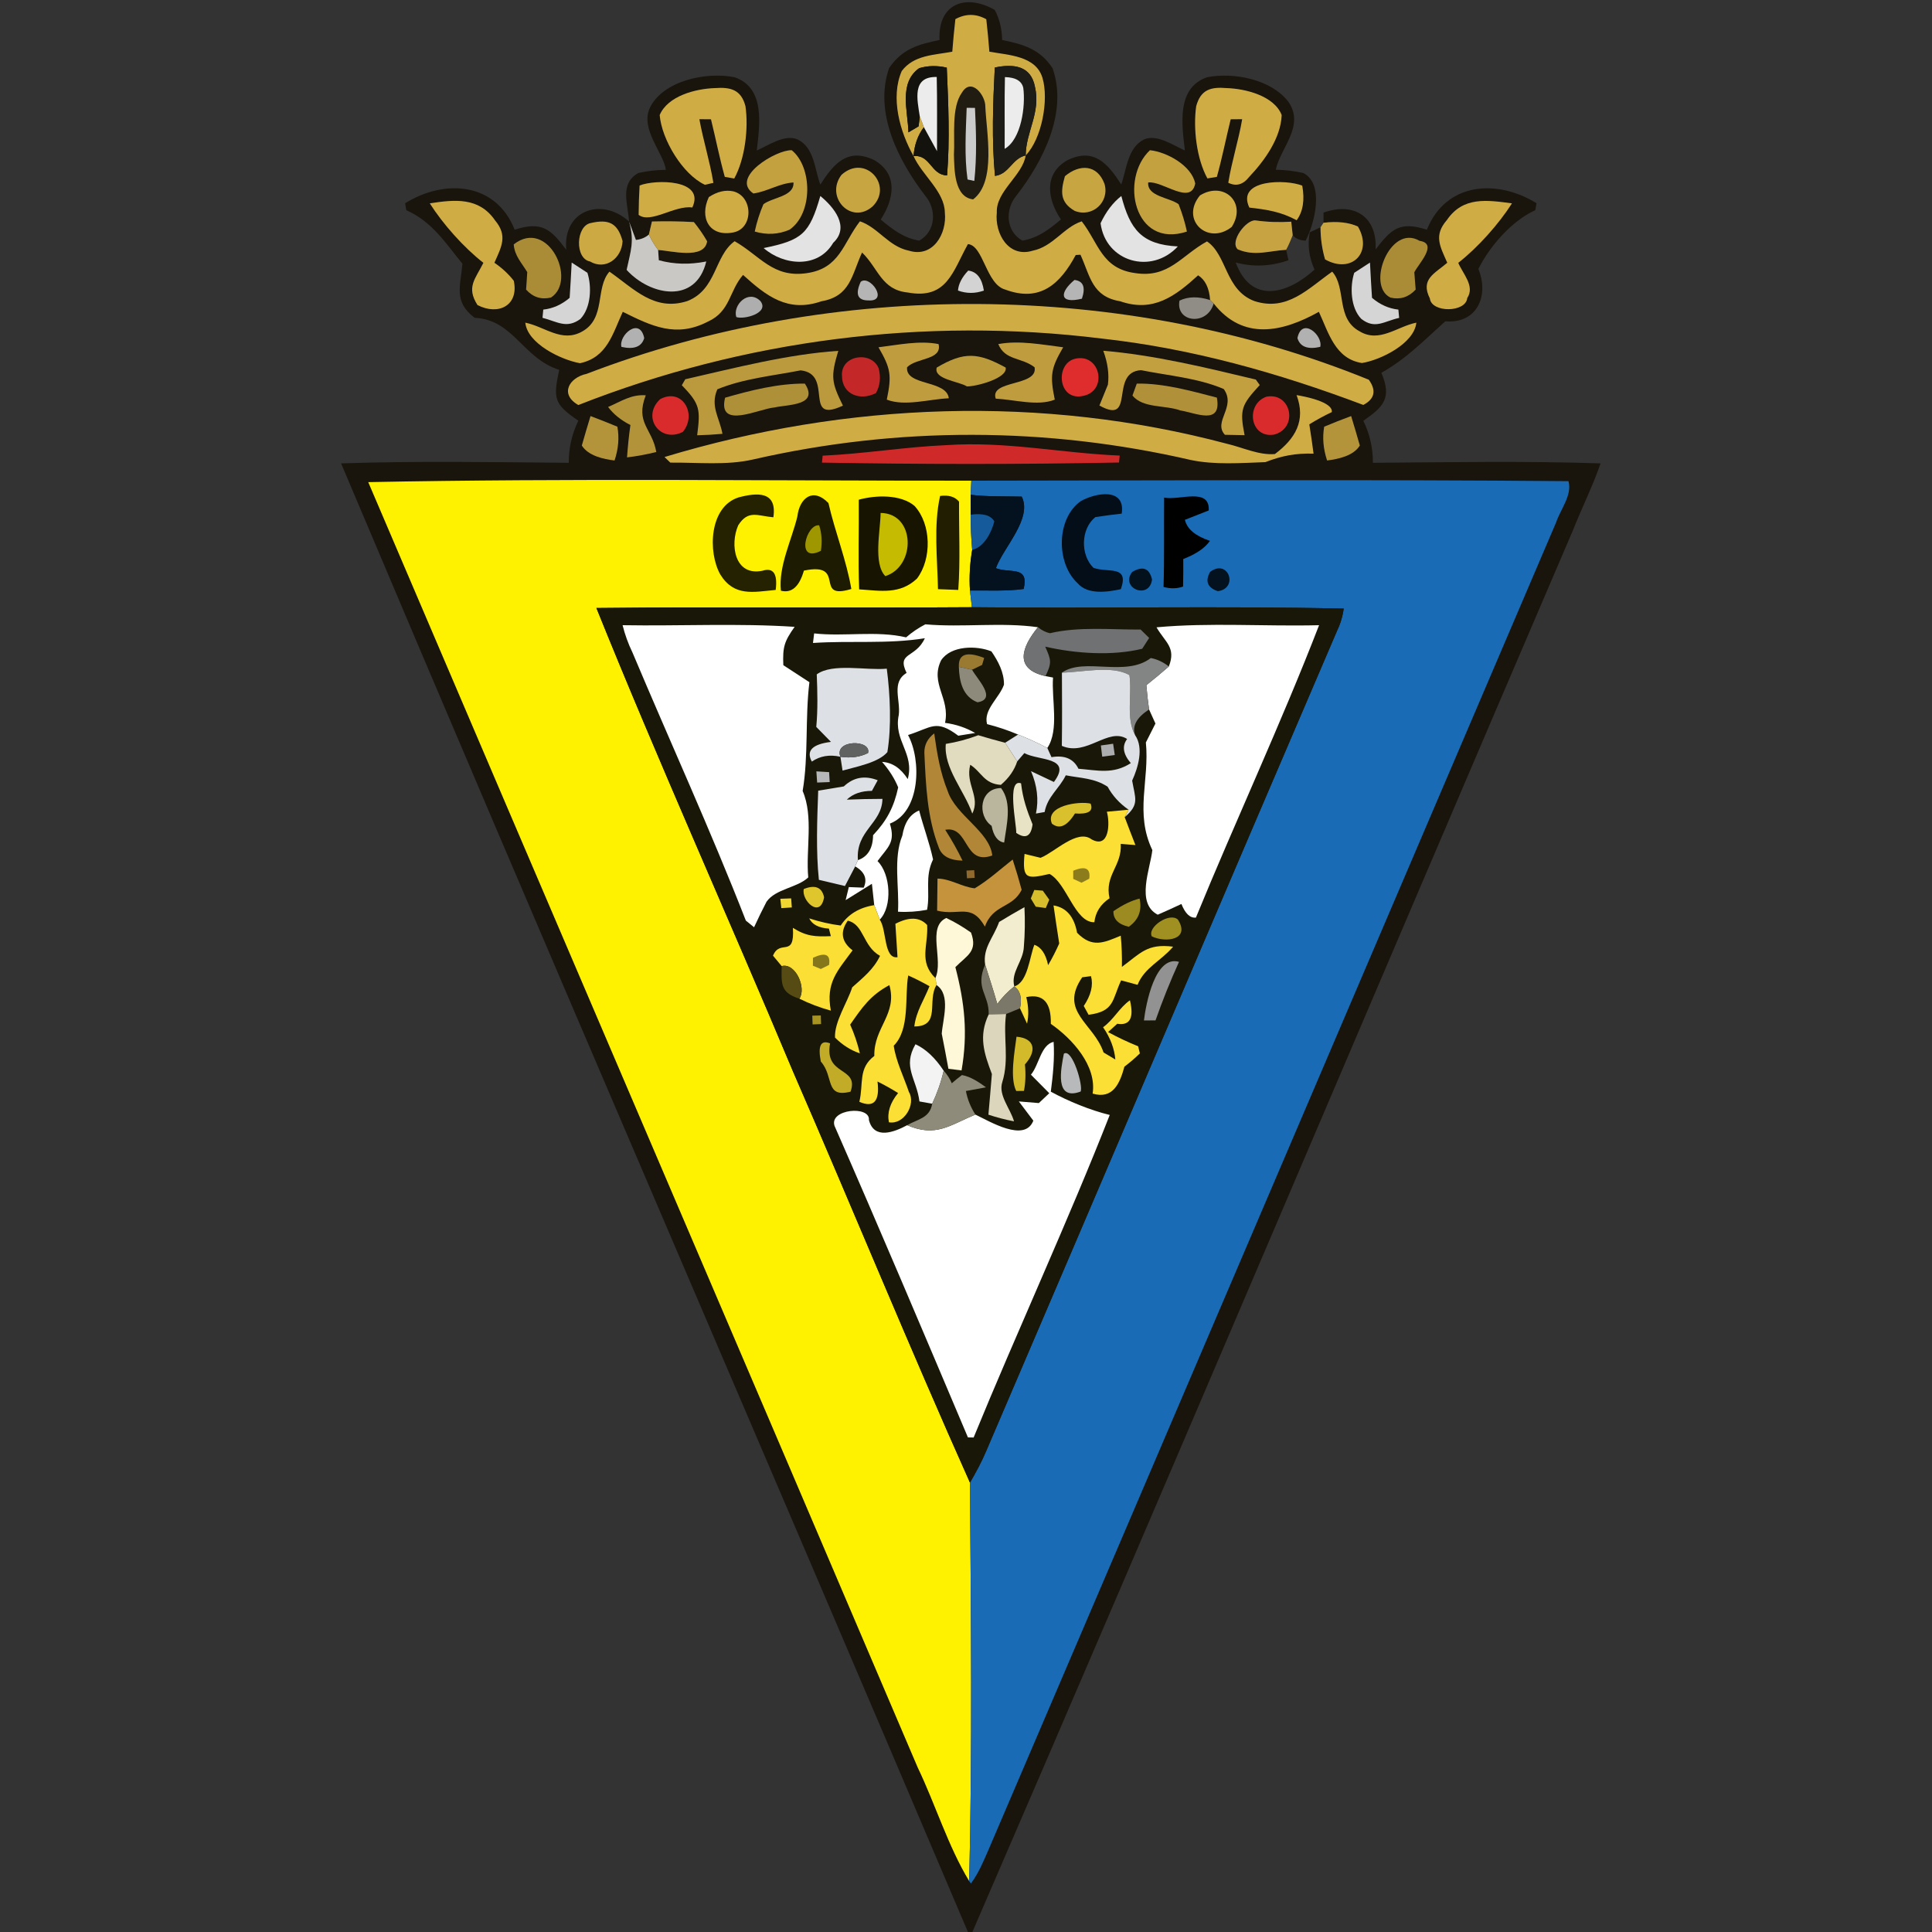 <?xml version="1.0" encoding="UTF-8" standalone="no"?>
<svg
   xmlns:dc="http://purl.org/dc/elements/1.1/"
   xmlns:cc="http://creativecommons.org/ns#"
   xmlns:rdf="http://www.w3.org/1999/02/22-rdf-syntax-ns#"
   xmlns:svg="http://www.w3.org/2000/svg"
   xmlns="http://www.w3.org/2000/svg"
   xmlns:sodipodi="http://sodipodi.sourceforge.net/DTD/sodipodi-0.dtd"
   xmlns:inkscape="http://www.inkscape.org/namespaces/inkscape"
   inkscape:version="1.0 (4035a4f, 2020-05-01)"
   sodipodi:docname="264.svg"
   id="svg15337"
   height="200.0pt"
   width="200.0pt"
   viewBox="0 0 200 200"
   version="1.1">
  <rect x="0" y="0" width="200" height="200" fill="#333333" stroke="none"/>
  <defs
     id="defs15341" />
  <sodipodi:namedview
     inkscape:current-layer="svg15337"
     inkscape:cy="133.33333"
     inkscape:cx="133.33333"
     inkscape:zoom="1.75125"
     showgrid="false"
     id="namedview15339"
     inkscape:window-height="480"
     inkscape:window-width="640"
     inkscape:pageshadow="2"
     inkscape:pageopacity="0"
     guidetolerance="10"
     gridtolerance="10"
     objecttolerance="10"
     borderopacity="1"
     bordercolor="#666666"
     pagecolor="#ffffff" />
  <path
     style="fill:#ffffff;fill-opacity:0"
     id="path15107"
     fill="#ffffff"
     d="M 0.00 0.00 L 200.00 0.00 L 200.00 200.00 L 100.66 200.00 C 121.50 151.85 142.14 103.12 162.85 54.85 C 163.76 52.55 164.88 50.32 165.69 47.97 C 157.98 47.71 149.87 47.85 142.12 47.91 C 142.13 46.38 141.80 44.93 141.13 43.56 C 143.22 42.11 144.11 41.23 143.00 38.59 C 145.63 37.11 147.42 35.22 149.62 33.26 C 152.90 33.54 154.18 30.61 153.04 27.84 C 154.20 25.51 156.50 22.85 158.93 21.76 L 159.06 21.04 C 154.99 18.52 149.70 18.84 147.71 23.78 C 144.89 22.87 144.03 23.71 142.40 25.82 C 142.58 22.44 140.18 20.88 137.01 22.01 L 137.01 23.06 L 136.70 23.53 L 135.59 24.05 C 135.34 25.33 135.50 26.62 136.08 27.91 C 133.35 30.40 129.54 31.58 127.92 27.17 C 129.72 27.66 131.54 27.58 133.38 26.94 L 133.14 25.86 C 133.40 25.37 133.62 24.87 133.82 24.35 C 134.14 24.71 134.59 24.90 135.16 24.91 C 136.07 23.16 137.15 19.07 134.92 17.91 C 133.99 17.70 133.04 17.59 132.07 17.57 C 132.52 15.33 135.13 13.03 133.36 10.52 C 131.58 8.21 127.70 7.45 124.95 8.00 C 121.75 9.10 122.36 12.96 122.66 15.58 C 121.47 15.06 119.79 13.86 118.44 14.43 C 116.73 15.27 116.63 17.52 116.07 19.10 C 114.70 16.95 113.24 15.24 110.49 16.59 C 107.99 18.02 108.44 20.67 109.83 22.72 C 108.60 23.74 107.48 24.63 105.84 24.91 C 104.12 23.96 104.01 21.68 105.22 20.25 C 107.97 16.70 110.57 11.62 108.96 7.06 C 107.64 5.07 105.96 4.60 103.74 4.14 C 103.72 3.00 103.47 1.95 102.97 1.02 C 99.92 -0.70 97.08 0.41 97.26 4.14 C 95.03 4.60 93.38 5.07 92.04 7.05 C 90.44 11.66 93.01 16.65 95.78 20.26 C 96.99 21.68 96.88 23.96 95.16 24.91 C 93.53 24.64 92.41 23.75 91.17 22.73 C 92.54 20.63 93.02 18.04 90.51 16.58 C 87.74 15.24 86.30 16.96 84.92 19.11 C 84.31 17.50 84.32 15.30 82.56 14.43 C 81.21 13.86 79.52 15.07 78.34 15.58 C 78.64 12.95 79.25 9.10 76.05 8.00 C 73.19 7.41 68.67 8.31 67.28 11.15 C 66.24 13.39 68.71 15.85 68.93 17.58 C 67.96 17.59 67.01 17.70 66.08 17.91 C 64.11 19.01 65.01 21.12 65.12 22.93 C 62.26 20.35 58.24 21.78 58.62 25.86 C 57.01 23.72 56.11 22.87 53.28 23.78 C 51.31 18.83 46.00 18.52 41.94 21.04 L 42.06 21.76 C 44.73 22.94 46.09 25.12 47.87 27.30 C 47.68 29.61 46.92 31.24 49.14 32.90 C 53.15 33.08 54.10 37.08 57.89 38.29 C 57.25 41.27 57.34 41.82 59.87 43.55 C 59.20 44.93 58.87 46.38 58.88 47.91 C 51.12 47.84 43.03 47.71 35.31 47.97 C 56.67 98.53 78.72 149.43 100.20 200.00 L 0.00 200.00 L 0.00 0.00 Z" />
  <path
     id="path15109"
     fill="#19140c"
     d="M 102.97 1.02 C 103.47 1.95 103.72 3.00 103.74 4.14 C 105.96 4.60 107.64 5.07 108.96 7.06 C 110.57 11.62 107.97 16.70 105.22 20.25 C 104.01 21.68 104.12 23.96 105.84 24.91 C 107.48 24.63 108.60 23.74 109.83 22.72 C 108.44 20.67 107.99 18.02 110.49 16.59 C 113.24 15.24 114.70 16.95 116.07 19.10 C 116.63 17.52 116.73 15.27 118.44 14.43 C 119.79 13.86 121.47 15.06 122.66 15.58 C 122.36 12.96 121.75 9.10 124.95 8.00 C 127.70 7.45 131.58 8.21 133.36 10.52 C 135.13 13.03 132.52 15.33 132.07 17.57 C 133.04 17.59 133.99 17.70 134.92 17.91 C 137.15 19.07 136.07 23.16 135.16 24.91 C 134.59 24.90 134.14 24.71 133.82 24.35 L 133.67 22.95 C 132.44 23.03 131.21 22.99 129.98 22.82 C 129.03 22.69 127.26 25.00 128.13 25.81 C 129.89 26.56 131.36 25.96 133.14 25.86 L 133.38 26.94 C 131.54 27.58 129.72 27.66 127.92 27.17 C 129.54 31.58 133.35 30.40 136.08 27.91 C 135.50 26.62 135.34 25.33 135.59 24.05 L 136.70 23.53 C 136.70 24.67 136.86 25.78 137.17 26.85 C 139.89 28.39 142.15 26.17 140.57 23.45 C 139.63 23.02 138.44 22.89 137.01 23.06 L 137.01 22.01 C 140.18 20.88 142.58 22.44 142.40 25.82 C 144.03 23.71 144.89 22.87 147.71 23.78 C 149.70 18.84 154.99 18.52 159.06 21.04 L 158.93 21.76 C 156.50 22.85 154.20 25.51 153.04 27.84 C 154.18 30.61 152.90 33.54 149.62 33.26 C 147.42 35.22 145.63 37.11 143.00 38.59 C 144.11 41.23 143.22 42.11 141.13 43.56 C 141.80 44.93 142.13 46.38 142.12 47.91 C 149.87 47.85 157.98 47.71 165.69 47.97 C 164.88 50.32 163.76 52.55 162.85 54.85 C 142.14 103.12 121.50 151.85 100.66 200.00 L 100.20 200.00 C 78.72 149.43 56.67 98.53 35.31 47.97 C 43.03 47.71 51.12 47.84 58.88 47.91 C 58.87 46.38 59.20 44.93 59.87 43.55 C 57.34 41.82 57.25 41.27 57.89 38.29 C 54.10 37.08 53.15 33.08 49.14 32.90 C 46.92 31.24 47.68 29.61 47.87 27.30 C 46.09 25.12 44.73 22.94 42.06 21.76 L 41.94 21.04 C 46.00 18.52 51.31 18.83 53.28 23.78 C 56.11 22.87 57.01 23.72 58.62 25.86 C 58.24 21.78 62.26 20.35 65.12 22.93 C 65.70 24.97 65.29 25.97 64.87 27.94 C 67.30 30.61 72.03 31.53 73.11 27.07 C 71.40 27.41 69.76 27.37 68.20 26.94 L 68.13 25.88 C 69.47 25.95 72.92 26.91 73.20 24.98 C 72.80 24.28 72.34 23.62 71.83 22.99 C 70.42 22.91 68.97 22.89 67.49 22.93 L 67.17 24.28 C 66.82 24.59 66.37 24.78 65.83 24.84 L 65.12 22.93 C 65.01 21.12 64.11 19.01 66.08 17.91 C 67.01 17.70 67.96 17.59 68.93 17.58 C 68.71 15.85 66.24 13.39 67.28 11.15 C 68.67 8.31 73.19 7.41 76.05 8.00 C 79.25 9.10 78.64 12.95 78.34 15.58 C 79.52 15.07 81.21 13.86 82.56 14.43 C 84.32 15.30 84.31 17.50 84.92 19.11 C 86.30 16.96 87.74 15.24 90.51 16.58 C 93.02 18.04 92.54 20.63 91.17 22.73 C 92.41 23.75 93.53 24.64 95.16 24.91 C 96.88 23.96 96.99 21.68 95.78 20.26 C 93.01 16.65 90.44 11.66 92.04 7.05 C 93.38 5.07 95.03 4.60 97.26 4.14 C 97.08 0.41 99.92 -0.70 102.97 1.02 Z" />
  <path
     id="path15111"
     fill="#d0ac44"
     d="M 98.90 1.98 C 99.97 1.40 101.03 1.40 102.10 1.99 C 102.23 3.10 102.33 4.22 102.42 5.35 C 104.38 5.71 107.23 5.76 107.92 8.07 C 108.59 10.34 107.85 14.36 106.18 16.09 C 106.19 13.67 107.76 11.65 107.14 9.00 C 106.73 6.78 104.90 6.59 102.98 6.99 C 102.79 10.70 102.65 14.51 103.00 18.21 C 104.48 18.02 104.77 16.39 106.18 16.09 C 105.87 18.16 103.09 19.79 103.19 22.00 C 102.96 24.18 104.40 26.72 106.91 25.95 C 109.02 25.52 110.10 23.53 111.98 22.91 C 113.74 25.18 114.04 27.80 117.51 28.27 C 121.01 28.81 122.29 26.44 124.95 24.99 C 127.05 26.42 126.81 30.02 129.86 31.17 C 133.26 32.26 135.39 29.89 137.91 28.12 C 139.41 29.82 138.26 32.97 140.75 34.30 C 142.79 35.53 144.62 33.80 146.62 33.40 C 146.41 35.55 142.94 37.27 140.99 37.58 C 138.22 37.15 137.54 34.46 136.53 32.28 C 132.75 34.39 128.69 35.29 125.64 31.42 L 125.27 31.06 C 125.18 29.82 124.77 28.97 124.03 28.50 C 121.65 30.67 119.38 32.37 115.97 31.19 C 113.05 30.70 112.88 28.65 111.85 26.37 L 111.36 26.40 C 109.75 29.40 107.67 31.32 104.07 29.98 C 102.07 29.44 101.81 25.40 100.20 25.27 C 98.63 28.08 98.04 31.03 93.97 30.28 C 91.24 30.01 90.93 27.77 89.24 26.14 C 88.16 28.48 88.05 30.67 85.03 31.19 C 81.56 32.39 79.34 30.65 76.92 28.46 C 75.47 30.13 75.62 32.23 73.29 33.29 C 69.99 35.00 67.46 33.76 64.47 32.28 C 63.42 34.55 62.86 37.00 60.04 37.60 C 58.08 37.25 54.59 35.57 54.38 33.40 C 56.43 33.82 58.15 35.50 60.26 34.32 C 62.75 32.94 61.59 29.82 63.09 28.12 C 65.63 29.89 67.72 32.26 71.14 31.17 C 74.21 29.98 73.93 26.49 76.05 24.97 C 78.69 26.48 80.01 28.78 83.49 28.28 C 86.95 27.80 87.26 25.18 89.02 22.91 C 90.90 23.54 91.98 25.52 94.09 25.95 C 96.59 26.72 98.04 24.18 97.81 22.01 C 97.79 19.83 95.44 18.12 94.57 16.16 C 96.33 15.98 96.35 18.11 98.04 18.16 C 98.34 14.48 98.17 10.70 98.01 7.00 C 96.99 6.77 96.04 6.79 95.15 7.06 C 93.00 8.58 93.99 11.52 94.04 13.70 L 95.09 13.08 L 95.22 12.07 C 95.37 12.44 95.51 12.80 95.64 13.17 C 95.02 13.98 94.66 14.98 94.57 16.16 C 93.16 13.66 92.15 10.10 93.35 7.35 C 94.61 5.68 96.69 5.71 98.58 5.35 C 98.67 4.22 98.77 3.10 98.90 1.98 Z" />
  <path
     id="path15113"
     fill="#14120d"
     d="M 95.15 7.06 C 96.04 6.79 96.99 6.77 98.01 7.00 C 98.17 10.70 98.34 14.48 98.04 18.16 C 96.35 18.11 96.33 15.98 94.57 16.16 C 94.66 14.98 95.02 13.98 95.64 13.17 L 97.00 15.65 C 96.99 13.10 97.03 10.53 96.97 7.97 C 94.37 7.90 94.95 10.32 95.22 12.07 L 95.09 13.08 L 94.04 13.70 C 93.99 11.52 93.00 8.58 95.15 7.06 Z" />
  <path
     id="path15115"
     fill="#1d1c17"
     d="M 102.98 6.99 C 104.90 6.59 106.73 6.78 107.14 9.00 C 107.76 11.65 106.19 13.67 106.18 16.09 C 104.77 16.39 104.48 18.02 103.00 18.21 C 102.65 14.51 102.79 10.70 102.98 6.99 Z" />
  <path
     id="path15117"
     fill="#ececec"
     d="M 96.97 7.97 C 97.03 10.53 96.99 13.10 97.00 15.65 L 95.64 13.17 C 95.51 12.80 95.37 12.44 95.22 12.07 C 94.95 10.32 94.37 7.90 96.97 7.97 Z" />
  <path
     id="path15119"
     fill="#ececec"
     d="M 104.03 7.98 C 105.14 8.01 105.77 8.38 105.93 9.10 C 106.18 10.97 105.73 14.42 104.00 15.41 C 104.02 12.93 103.97 10.46 104.03 7.98 Z" />
  <path
     id="path15121"
     fill="#d0ac44"
     d="M 74.00 9.12 C 75.62 9.00 76.72 9.27 77.17 10.99 C 77.50 13.27 77.13 16.44 76.01 18.48 L 75.03 18.31 C 74.48 16.34 74.09 14.34 73.60 12.35 L 72.40 12.34 C 72.80 14.56 73.49 16.71 73.85 18.93 L 72.97 19.13 C 70.66 18.05 68.50 14.45 68.29 11.91 C 69.13 9.92 72.03 9.18 74.00 9.12 Z" />
  <path
     id="path15123"
     fill="#201c12"
     d="M 102.00 11.01 C 102.11 13.70 103.16 18.79 100.74 20.64 C 98.75 20.41 98.80 17.49 98.75 16.01 C 98.87 14.10 98.45 11.14 99.59 9.57 C 100.56 7.98 102.01 9.87 102.00 11.01 Z" />
  <path
     id="path15125"
     fill="#d0ac44"
     d="M 127.00 9.12 C 128.93 9.18 131.91 9.92 132.68 11.91 C 132.59 14.30 130.91 16.63 129.31 18.32 C 128.68 19.12 127.97 19.32 127.15 18.92 C 127.51 16.70 128.21 14.55 128.59 12.34 L 127.40 12.35 C 126.91 14.34 126.52 16.34 125.97 18.31 L 124.99 18.47 C 123.87 16.44 123.50 13.27 123.83 10.99 C 124.30 9.26 125.35 8.98 127.00 9.12 Z" />
  <path
     id="path15127"
     fill="#cbcbcb"
     d="M 100.07 11.16 L 100.93 11.17 C 101.05 13.67 101.13 16.24 100.86 18.73 L 100.16 18.58 C 99.82 16.17 99.98 13.60 100.07 11.16 Z" />
  <path
     id="path15129"
     fill="#c3a13f"
     d="M 81.96 15.55 C 84.11 17.29 84.17 22.10 81.73 23.78 C 80.59 24.27 79.39 24.34 78.13 23.97 C 78.34 22.99 78.64 22.04 79.03 21.14 C 79.98 20.42 82.23 20.34 82.14 18.89 C 80.66 18.98 79.44 19.83 77.99 20.03 C 75.55 18.37 80.37 15.48 81.96 15.55 Z" />
  <path
     id="path15131"
     fill="#c3a13f"
     d="M 119.04 15.55 C 120.80 15.73 123.37 17.15 123.73 19.00 C 123.28 21.31 120.34 18.69 118.86 18.89 C 118.74 20.35 121.05 20.43 122.01 21.14 C 122.37 22.05 122.66 22.99 122.87 23.97 C 117.38 25.79 115.89 18.51 119.04 15.55 Z" />
  <path
     id="path15133"
     fill="#c7a541"
     d="M 87.11 18.10 C 89.57 15.88 92.50 19.20 90.34 21.36 C 88.13 23.33 85.36 20.41 87.11 18.10 Z" />
  <path
     id="path15135"
     fill="#c7a541"
     d="M 110.24 18.24 C 111.76 16.96 113.59 17.01 114.34 19.04 C 114.88 20.91 113.09 22.56 111.25 21.83 C 109.70 20.93 109.79 19.81 110.24 18.24 Z" />
  <path
     id="path15137"
     fill="#d0ac44"
     d="M 66.21 19.20 C 67.86 18.55 73.04 18.54 71.67 21.48 C 69.85 21.22 67.33 23.20 66.11 22.24 C 66.12 21.23 66.15 20.22 66.21 19.20 Z" />
  <path
     id="path15139"
     fill="#d0ac44"
     d="M 134.81 19.22 C 135.08 20.72 134.88 21.92 134.23 22.80 C 132.61 21.92 131.12 21.69 129.33 21.49 C 127.94 18.53 133.18 18.54 134.81 19.22 Z" />
  <path
     id="path15141"
     fill="#d0ac44"
     d="M 73.38 20.40 C 74.25 19.83 75.10 19.63 75.92 19.81 C 77.98 20.34 78.02 23.65 75.92 24.06 C 73.42 24.56 72.37 22.53 73.38 20.40 Z" />
  <path
     id="path15143"
     fill="#d0ac44"
     d="M 124.22 20.23 C 126.70 18.70 129.11 20.99 127.51 23.49 C 125.04 25.46 122.13 22.75 124.22 20.23 Z" />
  <path
     id="path15145"
     fill="#d0ac44"
     d="M 44.49 21.05 C 47.09 20.65 49.59 20.39 51.26 22.83 C 52.57 24.40 51.92 25.54 51.18 27.20 C 51.97 27.74 52.64 28.36 53.19 29.07 C 53.73 31.64 51.58 32.69 49.43 31.58 C 48.24 29.72 49.21 28.87 50.04 27.21 C 48.01 25.62 45.85 23.20 44.49 21.05 Z" />
  <path
     id="path15147"
     fill="#e3e3e3"
     d="M 84.92 20.29 C 86.29 21.41 88.03 23.48 86.25 25.14 C 84.69 27.81 81.16 27.51 79.05 25.68 C 83.04 24.87 83.79 24.21 84.92 20.29 Z" />
  <path
     id="path15149"
     fill="#e3e3e3"
     d="M 116.08 20.29 C 116.98 23.73 118.16 25.32 121.93 25.51 C 119.19 28.47 114.45 27.11 113.93 23.11 C 114.50 21.90 115.21 20.97 116.08 20.29 Z" />
  <path
     id="path15151"
     fill="#d0ac44"
     d="M 156.52 21.05 C 155.15 23.20 152.99 25.62 150.96 27.21 C 151.43 28.34 152.71 29.62 151.89 30.85 C 151.75 32.37 148.19 32.40 148.02 30.90 C 147.01 28.89 148.52 28.32 149.82 27.20 C 149.07 25.49 148.39 24.38 149.78 22.78 C 151.46 20.32 153.91 20.71 156.52 21.05 Z" />
  <path
     id="path15153"
     fill="#cda943"
     d="M 61.15 23.09 C 63.00 22.66 63.94 23.07 64.45 24.96 C 64.36 26.75 62.69 28.01 61.08 27.07 C 59.48 26.77 59.61 23.38 61.15 23.09 Z" />
  <path
     id="path15155"
     fill="#c9c8c4"
     d="M 65.12 22.93 L 65.83 24.84 C 66.37 24.78 66.82 24.59 67.17 24.28 C 67.44 24.85 67.76 25.38 68.13 25.88 L 68.20 26.94 C 69.76 27.37 71.40 27.41 73.11 27.07 C 72.03 31.53 67.30 30.61 64.87 27.94 C 65.29 25.97 65.70 24.97 65.12 22.93 Z" />
  <path
     id="path15157"
     fill="#c7a441"
     d="M 67.49 22.93 C 68.97 22.89 70.42 22.91 71.83 22.99 C 72.34 23.62 72.80 24.28 73.20 24.98 C 72.92 26.91 69.47 25.95 68.13 25.88 C 67.76 25.38 67.44 24.85 67.17 24.28 L 67.49 22.93 Z" />
  <path
     id="path15159"
     fill="#c7a441"
     d="M 129.98 22.82 C 131.21 22.99 132.44 23.03 133.67 22.95 L 133.82 24.35 C 133.62 24.87 133.40 25.37 133.14 25.86 C 131.36 25.96 129.89 26.56 128.13 25.81 C 127.26 25.00 129.03 22.69 129.98 22.82 Z" />
  <path
     id="path15161"
     fill="#c9a641"
     d="M 137.01 23.06 C 138.44 22.89 139.63 23.02 140.57 23.45 C 142.15 26.17 139.89 28.39 137.17 26.85 C 136.86 25.78 136.70 24.67 136.70 23.53 L 137.01 23.06 Z" />
  <path
     id="path15163"
     fill="#aa8c37"
     d="M 53.18 25.30 C 56.72 22.52 59.79 29.02 57.04 30.80 C 56.03 31.04 55.17 30.77 54.46 29.98 C 54.50 29.38 54.55 28.77 54.58 28.17 C 54.00 27.20 53.27 26.49 53.18 25.30 Z" />
  <path
     id="path15165"
     fill="#aa8c37"
     d="M 146.95 24.93 C 148.93 25.22 146.81 27.34 146.41 28.19 C 146.45 28.78 146.50 29.38 146.55 29.98 C 145.81 30.77 144.95 31.04 143.95 30.81 C 141.38 29.60 143.91 23.13 146.95 24.93 Z" />
  <path
     id="path15167"
     fill="#d5d5d5"
     d="M 59.18 27.18 C 59.73 27.53 60.27 27.88 60.81 28.24 C 61.27 29.68 61.19 31.85 60.08 33.02 C 58.65 34.07 57.68 33.29 56.16 32.90 L 56.24 32.05 C 57.23 31.94 58.14 31.54 58.97 30.83 C 59.05 29.61 59.12 28.40 59.18 27.18 Z" />
  <path
     id="path15169"
     fill="#d5d5d5"
     d="M 141.82 27.18 C 141.88 28.40 141.95 29.61 142.03 30.83 C 142.86 31.54 143.77 31.94 144.76 32.05 L 144.84 32.91 C 143.27 33.25 142.36 34.13 140.92 33.01 C 139.80 31.86 139.73 29.66 140.19 28.24 C 140.73 27.88 141.27 27.53 141.82 27.18 Z" />
  <path
     id="path15171"
     fill="#d3d3d3"
     d="M 100.23 28.01 C 101.12 28.12 101.65 28.80 101.85 30.08 C 100.95 30.40 100.06 30.40 99.17 30.08 C 99.22 29.40 99.57 28.71 100.23 28.01 Z" />
  <path
     id="path15173"
     fill="#b5b5b5"
     d="M 89.10 29.17 C 90.04 28.40 92.04 31.23 89.92 31.10 C 88.78 31.11 88.51 30.47 89.10 29.17 Z" />
  <path
     id="path15175"
     fill="#b5b5b5"
     d="M 111.23 28.98 C 112.14 29.09 112.40 29.73 112.00 30.92 C 109.64 31.50 109.66 30.28 111.23 28.98 Z" />
  <path
     id="path15177"
     fill="#aeaeae"
     d="M 78.72 31.17 C 79.68 32.41 77.01 33.11 76.22 32.82 C 75.83 31.57 77.48 29.91 78.72 31.17 Z" />
  <path
     id="path15179"
     fill="#908d87"
     d="M 122.10 31.12 C 122.99 30.69 124.05 30.67 125.27 31.06 L 125.64 31.42 C 124.96 33.78 121.67 33.38 122.10 31.12 Z" />
  <path
     id="path15181"
     fill="#d0ac44"
     d="M 141.70 39.31 C 142.50 40.43 142.31 41.30 141.13 41.92 C 132.32 38.60 123.38 36.07 113.99 35.04 C 95.70 32.78 77.01 35.18 59.87 41.93 C 57.90 40.81 58.92 39.08 60.73 38.70 C 86.20 28.91 116.41 29.01 141.70 39.31 Z" />
  <path
     id="path15183"
     fill="#b1b1b1"
     d="M 66.69 35.00 C 66.42 35.90 65.63 36.20 64.33 35.91 C 64.02 34.71 66.23 32.75 66.69 35.00 Z" />
  <path
     id="path15185"
     fill="#b1b1b1"
     d="M 136.67 35.91 C 135.37 36.20 134.58 35.90 134.31 35.00 C 134.77 32.75 136.98 34.72 136.67 35.91 Z" />
  <path
     id="path15187"
     fill="#bf9d3e"
     d="M 90.94 35.95 C 92.94 35.71 95.17 35.22 97.16 35.62 C 97.56 37.29 94.86 37.02 93.90 38.02 C 93.71 39.97 98.00 39.31 98.22 41.23 C 96.22 41.31 93.67 42.10 91.80 41.37 C 92.33 38.82 92.20 38.13 90.94 35.95 Z" />
  <path
     id="path15189"
     fill="#bf9d3e"
     d="M 103.34 35.62 C 105.52 35.21 107.88 35.68 110.06 35.95 C 108.80 38.12 108.67 38.83 109.19 41.37 C 107.43 42.08 104.99 41.36 103.08 41.27 C 102.41 39.31 107.47 40.03 107.10 38.02 C 105.75 36.97 104.05 37.34 103.34 35.62 Z" />
  <path
     id="path15191"
     fill="#ba9a3c"
     d="M 86.78 36.32 C 85.97 39.02 86.08 39.59 87.26 41.99 C 83.04 43.96 86.39 38.71 82.88 38.34 C 80.02 38.90 76.95 39.19 74.26 40.30 C 73.50 42.05 74.48 43.22 74.79 44.91 C 73.93 44.99 73.05 45.04 72.17 45.06 C 72.51 42.38 72.48 41.83 70.58 39.88 L 70.94 39.26 C 76.07 38.09 81.52 36.67 86.78 36.32 Z" />
  <path
     id="path15193"
     fill="#c32727"
     d="M 90.96 38.13 C 91.20 39.06 91.11 39.91 90.68 40.69 C 89.09 41.53 87.18 40.86 87.16 38.93 C 86.99 36.73 90.23 36.29 90.96 38.13 Z" />
  <path
     id="path15195"
     fill="#bb9a3c"
     d="M 104.11 38.05 C 104.32 39.18 100.98 40.03 100.09 40.00 C 99.30 39.48 96.61 39.27 96.97 38.05 C 99.81 36.37 101.26 36.49 104.11 38.05 Z" />
  <path
     id="path15197"
     fill="#df2c2d"
     d="M 111.17 37.17 C 113.96 36.38 114.81 40.66 111.92 41.02 C 109.55 41.36 109.25 37.78 111.17 37.17 Z" />
  <path
     id="path15199"
     fill="#c2a03f"
     d="M 114.21 36.31 C 119.48 36.75 124.86 38.06 130.00 39.29 L 130.41 39.86 C 128.52 41.92 128.31 42.36 128.84 45.05 L 126.80 45.01 C 125.54 43.64 128.01 42.12 126.68 40.27 C 124.02 39.13 120.95 38.89 118.12 38.32 C 114.79 38.52 117.62 44.09 113.81 41.98 C 114.11 41.26 114.40 40.54 114.69 39.82 C 114.83 38.73 114.67 37.56 114.21 36.31 Z" />
  <path
     id="path15201"
     fill="#ae9038"
     d="M 83.32 39.71 C 84.82 42.01 81.55 41.86 80.18 42.18 C 78.58 42.30 74.25 44.53 75.06 41.17 C 77.70 40.41 80.56 39.69 83.32 39.71 Z" />
  <path
     id="path15203"
     fill="#b09139"
     d="M 117.68 39.71 C 120.44 39.66 123.31 40.47 125.97 41.16 C 126.50 44.07 123.81 42.75 122.19 42.49 C 120.60 41.91 118.34 42.29 117.23 40.95 L 117.68 39.71 Z" />
  <path
     id="path15205"
     fill="#b2933a"
     d="M 66.85 40.92 C 65.74 43.80 67.51 44.33 67.94 46.79 C 66.94 47.04 65.93 47.23 64.91 47.35 C 64.99 46.23 65.10 45.11 65.26 44.00 C 64.25 43.48 63.48 42.85 62.95 42.13 C 64.28 41.56 65.33 40.81 66.85 40.92 Z" />
  <path
     id="path15207"
     fill="#d92b2c"
     d="M 68.34 41.32 C 70.62 40.09 72.21 42.87 70.69 44.71 C 68.32 45.92 66.37 43.15 68.34 41.32 Z" />
  <path
     id="path15209"
     fill="#d92b2c"
     d="M 131.12 41.06 C 133.70 40.60 134.42 44.32 131.90 44.99 C 129.37 45.41 128.90 41.81 131.12 41.06 Z" />
  <path
     id="path15211"
     fill="#d0ac44"
     d="M 134.22 40.90 C 135.03 41.03 138.01 41.60 137.87 42.66 C 137.07 43.04 136.29 43.46 135.54 43.93 C 135.70 44.94 135.85 45.95 135.98 46.96 C 134.10 46.91 132.73 47.17 130.99 47.84 C 128.46 47.93 125.76 48.14 123.28 47.62 C 108.33 44.17 92.94 44.14 77.98 47.56 C 75.22 48.20 72.21 47.86 69.39 47.89 L 68.79 47.31 C 87.69 41.60 107.89 40.85 127.02 45.94 C 128.62 46.31 130.34 47.15 131.98 47.00 C 134.08 45.42 135.21 43.56 134.22 40.90 Z" />
  <path
     id="path15213"
     fill="#b3943a"
     d="M 61.13 43.07 C 62.07 43.42 62.99 43.79 63.91 44.17 C 64.12 45.29 64.02 46.46 63.62 47.67 C 62.44 47.53 60.89 47.18 60.23 46.12 C 60.52 45.10 60.82 44.08 61.13 43.07 Z" />
  <path
     id="path15215"
     fill="#b3943a"
     d="M 139.87 43.07 C 140.18 44.08 140.48 45.10 140.77 46.12 C 140.11 47.19 138.56 47.52 137.38 47.67 C 136.98 46.46 136.88 45.30 137.08 44.17 C 138.00 43.78 138.93 43.42 139.87 43.07 Z" />
  <path
     id="path15217"
     fill="#d0292a"
     d="M 97.98 46.08 C 104.19 45.66 109.84 46.91 115.91 47.16 L 115.84 47.88 C 105.61 48.08 95.32 48.07 85.09 47.89 L 85.16 47.17 C 89.46 46.98 93.68 46.26 97.98 46.08 Z" />
  <path
     id="path15219"
     fill="#fff200"
     d="M 38.12 49.91 C 58.87 49.50 79.77 49.77 100.55 49.76 L 100.48 51.22 L 100.49 53.28 C 100.48 54.50 100.53 55.71 100.64 56.92 C 100.40 58.34 100.32 59.75 100.41 61.13 L 100.61 62.86 C 87.66 62.95 74.68 62.80 61.74 62.94 C 68.07 78.66 75.48 95.14 82.08 110.89 C 88.24 125.05 94.11 139.40 100.41 153.48 C 100.51 167.11 100.66 181.14 100.33 194.73 C 98.14 191.11 96.85 186.83 95.01 182.99 C 76.11 138.67 57.05 94.25 38.12 49.91 Z" />
  <path
     id="path15221"
     fill="#196bb5"
     d="M 100.55 49.76 C 121.13 49.74 141.80 49.63 162.37 49.81 C 162.77 51.26 161.54 52.72 161.08 54.10 C 141.52 99.86 121.97 145.62 102.38 191.37 C 101.83 192.63 101.33 193.87 100.51 194.98 L 100.33 194.73 C 100.66 181.14 100.51 167.11 100.41 153.48 C 101.04 152.40 101.64 151.29 102.12 150.14 C 114.24 121.88 126.25 93.63 138.38 65.37 C 138.75 64.60 138.99 63.81 139.10 63.00 C 126.30 62.72 113.42 63.00 100.61 62.86 L 100.41 61.13 C 102.25 61.11 104.14 61.22 105.97 60.97 C 106.53 58.52 104.62 59.39 103.09 58.82 C 103.88 56.65 106.89 53.70 105.77 51.41 C 104.00 51.37 102.24 51.43 100.48 51.22 L 100.55 49.76 Z" />
  <path
     id="path15223"
     fill="#242201"
     d="M 76.46 51.49 C 78.34 50.99 80.47 50.80 80.06 53.55 C 78.43 53.41 77.46 52.74 76.42 54.38 C 75.54 56.38 76.04 59.69 78.94 59.08 C 80.06 58.73 80.51 59.40 80.30 61.07 C 77.96 61.29 76.00 61.78 74.57 59.48 C 73.26 57.17 73.41 52.45 76.46 51.49 Z" />
  <path
     id="path15225"
     fill="#211e02"
     d="M 97.32 51.34 C 98.20 51.22 98.86 51.42 99.28 51.93 C 99.26 54.97 99.42 58.04 99.20 61.07 L 97.10 60.99 C 97.04 57.86 96.63 54.39 97.32 51.34 Z" />
  <path
     id="path15227"
     fill="#04111e"
     d="M 100.48 51.22 C 102.24 51.43 104.00 51.37 105.77 51.41 C 106.89 53.70 103.88 56.65 103.09 58.82 C 104.62 59.39 106.53 58.52 105.97 60.97 C 104.14 61.22 102.25 61.11 100.41 61.13 C 100.32 59.75 100.40 58.34 100.64 56.92 C 101.87 56.65 102.65 55.09 102.93 53.98 C 102.59 53.35 101.77 53.11 100.49 53.28 L 100.48 51.22 Z" />
  <path
     id="path15229"
     fill="#030e18"
     d="M 116.12 53.17 C 115.21 53.27 114.30 53.39 113.39 53.53 C 111.88 54.74 111.82 57.42 113.19 58.78 C 114.69 59.33 116.93 58.45 116.03 60.99 C 114.66 61.29 112.60 61.59 111.57 60.39 C 109.32 58.34 109.32 53.69 111.88 51.88 C 113.38 51.02 116.53 50.42 116.12 53.17 Z" />
  <path
     id="path15231"
     fill="#000000"
     d="M 120.51 51.51 C 122.08 51.84 125.25 50.41 125.13 52.84 C 124.31 53.16 123.49 53.49 122.66 53.81 C 122.88 54.76 123.74 55.48 125.25 55.99 C 124.73 56.74 123.81 57.36 122.49 57.87 C 122.50 58.82 122.49 59.77 122.47 60.72 C 121.86 60.94 121.18 60.96 120.45 60.76 C 120.54 57.68 120.48 54.59 120.51 51.51 Z" />
  <path
     id="path15233"
     fill="#1d1b02"
     d="M 85.76 52.08 C 86.44 55.06 87.62 57.98 88.13 60.97 C 84.13 62.20 87.75 58.13 83.22 59.07 C 82.74 60.74 81.95 61.43 80.84 61.15 C 80.57 58.64 81.95 55.91 82.54 53.48 C 82.77 51.50 84.20 50.44 85.76 52.08 Z" />
  <path
     id="path15235"
     fill="#171502"
     d="M 88.90 51.73 C 90.61 51.25 93.23 51.15 94.67 52.37 C 96.42 54.27 96.47 57.85 94.93 59.89 C 93.17 61.56 91.16 61.16 88.94 61.01 C 88.82 57.93 88.93 54.82 88.90 51.73 Z" />
  <path
     id="path15237"
     fill="#c5bb00"
     d="M 91.16 53.10 C 94.77 53.13 94.85 58.62 91.65 59.64 C 90.37 58.34 91.15 54.88 91.16 53.10 Z" />
  <path
     id="path15239"
     fill="#155b9b"
     d="M 100.49 53.28 C 101.77 53.11 102.59 53.35 102.93 53.98 C 102.65 55.09 101.87 56.65 100.64 56.92 C 100.53 55.71 100.48 54.50 100.49 53.28 Z" />
  <path
     id="path15241"
     fill="#9f9700"
     d="M 84.80 54.38 C 85.07 55.20 85.12 56.08 84.98 57.02 C 82.31 58.38 83.46 54.20 84.80 54.38 Z" />
  <path
     id="path15243"
     fill="#03111d"
     d="M 117.20 59.21 C 118.30 58.56 118.98 58.81 119.26 59.99 C 118.98 62.14 115.92 60.89 117.20 59.21 Z" />
  <path
     id="path15245"
     fill="#03121e"
     d="M 125.27 59.20 C 127.16 57.78 128.25 60.91 126.07 61.20 C 125.00 60.84 124.73 60.17 125.27 59.20 Z" />
  <path
     id="path15247"
     fill="#191707"
     d="M 61.74 62.94 C 74.68 62.80 87.66 62.95 100.61 62.86 C 113.42 63.00 126.30 62.72 139.10 63.00 C 138.99 63.81 138.75 64.60 138.38 65.37 C 126.25 93.63 114.24 121.88 102.12 150.14 C 101.64 151.29 101.04 152.40 100.41 153.48 C 94.11 139.40 88.24 125.05 82.08 110.89 C 75.48 95.14 68.07 78.66 61.74 62.94 Z" />
  <path
     id="path15249"
     fill="#ffffff"
     d="M 64.45 64.72 C 70.35 64.82 76.39 64.50 82.26 64.89 C 81.19 66.40 81.01 66.97 81.09 68.86 C 81.99 69.44 82.89 70.03 83.79 70.62 C 83.33 74.35 83.71 78.21 83.09 81.88 C 84.24 84.55 83.40 87.95 83.67 90.83 C 82.53 91.91 80.28 92.01 79.35 93.35 C 78.90 94.21 78.47 95.10 78.06 95.99 L 77.21 95.30 C 73.57 85.97 69.36 76.78 65.47 67.54 C 65.03 66.63 64.69 65.69 64.45 64.72 Z" />
  <path
     id="path15251"
     fill="#ffffff"
     d="M 84.28 65.57 C 87.42 65.92 90.74 65.26 93.80 65.98 C 94.42 65.44 95.09 64.99 95.79 64.63 C 99.64 64.97 103.65 64.39 107.45 64.93 C 105.77 66.98 104.93 69.25 108.23 69.99 L 109.01 70.14 C 108.84 72.38 109.67 75.56 108.42 77.43 C 107.44 76.91 106.43 76.45 105.39 76.04 C 104.36 75.60 103.28 75.24 102.18 74.96 C 101.78 73.46 103.44 72.27 103.93 70.88 C 103.95 69.61 103.33 68.45 102.63 67.43 C 101.10 66.81 98.44 66.81 97.42 68.36 C 96.25 70.77 98.38 72.27 97.83 74.83 C 98.96 74.98 100.00 75.33 100.95 75.88 L 99.20 76.16 C 96.87 74.41 96.45 75.32 94.00 76.09 C 95.40 78.68 95.30 84.03 92.12 85.26 C 92.72 87.23 91.92 87.67 90.84 89.14 C 92.20 90.46 92.40 93.86 91.07 95.20 L 90.50 93.70 L 90.26 91.49 L 87.54 93.18 L 87.87 91.83 L 89.41 91.89 C 89.81 91.00 89.52 90.26 88.53 89.69 L 88.81 89.04 C 89.83 88.69 90.36 87.83 90.38 86.46 C 91.82 84.93 92.54 83.54 92.98 81.51 C 92.60 80.58 92.04 79.70 91.31 78.87 C 92.37 78.93 93.25 79.53 93.97 80.65 C 94.70 77.97 92.47 76.69 93.04 74.01 C 93.24 72.44 92.24 70.64 93.85 69.66 C 92.79 67.48 94.77 68.18 95.74 66.07 C 91.88 66.69 88.04 66.30 84.16 66.56 L 84.28 65.57 Z" />
  <path
     id="path15253"
     fill="#707172"
     d="M 107.45 64.93 C 107.85 65.25 108.26 65.46 108.69 65.55 C 111.71 64.84 115.00 65.19 118.08 65.17 L 118.96 66.04 L 118.24 67.16 C 115.13 67.92 111.33 67.66 108.20 66.94 C 108.83 68.35 108.89 68.61 108.23 69.99 C 104.93 69.25 105.77 66.98 107.45 64.93 Z" />
  <path
     id="path15255"
     fill="#ffffff"
     d="M 119.72 64.94 C 125.20 64.43 131.00 64.86 136.55 64.72 C 132.66 74.78 127.91 84.96 123.80 94.99 C 123.19 95.05 122.70 94.58 122.30 93.58 C 121.49 93.96 120.68 94.33 119.85 94.69 C 117.55 93.50 119.08 89.93 119.29 88.00 C 117.45 84.15 119.01 80.78 118.62 76.86 C 118.95 76.21 119.28 75.56 119.61 74.90 L 118.95 73.44 C 118.83 72.61 118.74 71.77 118.67 70.93 C 119.47 70.29 120.25 69.65 121.00 68.99 C 121.76 67.02 120.64 66.52 119.72 64.94 Z" />
  <path
     id="path15257"
     fill="#9a7a31"
     d="M 101.88 68.11 L 101.67 68.83 L 100.63 69.33 L 99.26 69.03 C 99.20 67.71 100.07 67.40 101.88 68.11 Z" />
  <path
     id="path15259"
     fill="#838484"
     d="M 119.13 68.12 C 119.78 68.24 120.40 68.53 121.00 68.99 C 120.25 69.65 119.47 70.29 118.67 70.93 C 118.74 71.77 118.83 72.61 118.95 73.44 C 117.65 74.29 117.17 75.18 117.51 76.11 C 116.53 74.35 117.21 71.86 116.92 69.89 C 115.13 68.84 112.00 69.60 109.93 69.63 C 112.25 68.01 116.51 70.13 119.13 68.12 Z" />
  <path
     id="path15261"
     fill="#dde0e4"
     d="M 91.80 69.22 C 92.15 71.92 92.30 75.19 91.86 77.86 C 90.94 78.95 88.63 79.37 87.22 79.77 L 87.00 78.34 C 88.08 78.50 89.03 78.37 89.86 77.95 C 90.23 76.52 86.30 76.56 87.00 78.34 C 85.88 78.09 84.90 78.25 84.04 78.84 C 83.43 77.72 84.08 77.04 86.02 76.80 C 85.51 76.29 85.00 75.77 84.50 75.25 C 84.67 73.43 84.62 71.63 84.55 69.81 C 86.18 68.61 89.72 69.43 91.80 69.22 Z" />
  <path
     id="path15263"
     fill="#8d8a7b"
     d="M 99.26 69.03 L 100.63 69.33 C 101.09 70.23 103.29 72.37 101.19 72.70 C 99.64 72.11 99.30 70.50 99.26 69.03 Z" />
  <path
     id="path15265"
     fill="#dde0e4"
     d="M 109.93 69.63 C 112.00 69.60 115.13 68.84 116.92 69.89 C 117.21 71.86 116.53 74.35 117.51 76.11 C 118.42 77.44 117.81 79.47 117.20 80.81 C 117.52 82.66 117.98 83.27 116.43 84.59 L 116.83 83.82 C 115.88 83.16 115.16 82.36 114.66 81.44 C 113.29 80.54 111.87 80.56 110.33 80.26 C 109.64 81.67 108.43 82.45 108.14 84.06 L 107.24 84.22 C 107.54 82.79 107.37 81.33 106.73 79.83 C 107.52 80.21 108.31 80.58 109.10 80.95 C 111.06 78.32 107.49 78.77 106.04 77.96 L 105.30 78.82 C 104.88 78.18 104.46 77.53 104.05 76.89 L 105.39 76.04 C 106.43 76.45 107.44 76.91 108.42 77.43 L 108.85 78.38 C 110.21 78.15 111.14 78.55 111.64 79.58 C 113.63 79.74 115.22 80.18 117.06 79.00 C 116.26 78.06 116.13 77.23 116.68 76.50 C 114.72 75.24 112.49 78.34 109.92 77.21 C 109.96 74.68 109.94 72.16 109.93 69.63 Z" />
  <path
     id="path15267"
     fill="#b18737"
     d="M 96.71 75.92 C 97.00 77.97 97.32 79.95 98.10 81.88 C 98.94 84.42 102.45 86.07 102.72 88.56 C 99.74 89.64 100.34 85.45 97.85 85.90 C 98.54 86.98 99.14 88.05 99.64 89.09 C 98.34 89.07 97.52 88.63 97.20 87.78 C 95.96 84.59 95.85 81.31 95.69 77.94 C 95.67 77.13 96.01 76.46 96.71 75.92 Z" />
  <path
     id="path15269"
     fill="#e1dcbf"
     d="M 101.27 76.11 C 102.19 76.39 103.12 76.65 104.05 76.89 C 104.46 77.53 104.88 78.18 105.30 78.82 C 105.01 79.72 104.45 80.53 103.61 81.25 C 101.86 81.14 101.61 79.91 100.44 79.17 C 99.91 81.18 101.53 82.48 100.65 84.22 C 99.82 81.83 97.67 79.52 97.91 77.01 C 99.07 76.82 100.19 76.52 101.27 76.11 Z" />
  <path
     id="path15271"
     fill="#606161"
     d="M 89.86 77.95 C 89.03 78.37 88.08 78.50 87.00 78.34 C 86.30 76.56 90.23 76.52 89.86 77.95 Z" />
  <path
     id="path15273"
     fill="#acadae"
     d="M 113.96 77.17 L 115.23 76.99 L 115.40 78.16 L 114.10 78.33 L 113.96 77.17 Z" />
  <path
     id="path15275"
     fill="#b7b8b9"
     d="M 84.51 79.85 L 85.83 79.93 L 85.89 80.96 L 84.59 81.01 L 84.51 79.85 Z" />
  <path
     id="path15277"
     fill="#dde0e4"
     d="M 87.35 81.41 C 88.35 80.46 89.52 80.25 90.86 80.77 L 90.26 81.87 C 89.17 81.87 88.30 82.17 87.66 82.78 C 88.89 82.73 90.12 82.70 91.35 82.70 C 91.31 85.26 88.57 85.96 88.81 89.04 L 88.53 89.69 L 87.47 91.72 L 84.77 91.08 C 84.46 88.09 84.59 84.86 84.70 81.85 C 85.59 81.71 86.47 81.56 87.35 81.41 Z" />
  <path
     id="path15279"
     fill="#e8e3c5"
     d="M 105.70 81.09 C 105.88 82.68 106.30 83.88 106.89 85.34 C 106.73 86.59 106.16 86.88 105.20 86.22 C 105.25 85.42 104.18 80.54 105.70 81.09 Z" />
  <path
     id="path15281"
     fill="#bab69e"
     d="M 103.63 81.58 C 104.81 83.15 104.19 85.42 103.95 87.22 C 103.28 87.12 102.85 86.54 102.65 85.49 C 101.11 84.40 101.43 81.59 103.63 81.58 Z" />
  <path
     id="path15283"
     fill="#d9c12d"
     d="M 112.90 83.19 C 113.21 83.97 112.67 84.31 111.28 84.21 C 110.45 85.54 109.66 85.88 108.89 85.26 C 108.13 83.39 111.73 82.91 112.90 83.19 Z" />
  <path
     id="path15285"
     fill="#fbdf34"
     d="M 114.58 84.03 L 116.83 83.82 L 116.43 84.59 C 116.79 85.55 117.16 86.52 117.54 87.48 L 116.02 87.36 C 116.16 89.66 114.32 90.58 114.86 92.99 C 113.92 93.62 113.40 94.44 113.29 95.47 C 111.27 95.52 110.45 91.46 108.65 90.47 C 106.28 91.00 105.81 91.05 106.06 88.40 C 106.61 88.54 107.16 88.67 107.72 88.80 C 109.19 88.22 111.53 85.77 113.00 86.89 C 114.86 87.91 114.91 85.16 114.58 84.03 Z" />
  <path
     id="path15287"
     fill="#ffffff"
     d="M 95.15 83.90 C 95.59 85.60 96.22 87.25 96.59 88.97 C 95.70 90.80 96.32 92.32 95.97 94.18 C 94.96 94.37 93.95 94.44 92.96 94.38 C 93.11 91.85 92.44 88.87 93.41 86.50 C 93.63 85.15 94.21 84.28 95.15 83.90 Z" />
  <path
     id="path15289"
     fill="#c5933c"
     d="M 104.83 88.98 C 105.17 90.02 105.48 91.06 105.76 92.11 C 104.83 94.04 102.79 93.58 101.96 95.92 C 100.52 93.43 99.33 94.84 97.01 94.27 C 97.03 93.16 97.04 92.05 97.05 90.95 C 98.43 90.98 99.53 91.80 100.90 91.96 C 102.33 91.11 103.53 90.00 104.83 88.98 Z" />
  <path
     id="path15291"
     fill="#8f6a2c"
     d="M 100.05 90.12 L 100.85 90.08 L 100.90 90.88 L 100.10 90.92 L 100.05 90.12 Z" />
  <path
     id="path15293"
     fill="#8c7c1c"
     d="M 111.10 90.14 C 112.36 89.61 112.91 89.89 112.76 90.96 L 111.96 91.38 L 111.10 90.98 L 111.10 90.14 Z" />
  <path
     id="path15295"
     fill="#dfc62d"
     d="M 83.21 92.03 C 84.39 91.56 85.09 91.85 85.31 92.89 C 84.91 95.17 82.92 93.18 83.21 92.03 Z" />
  <path
     id="path15297"
     fill="#d6be2c"
     d="M 107.07 92.13 L 107.95 92.20 L 108.62 93.14 L 108.26 94.00 L 107.22 93.86 L 106.71 93.01 L 107.07 92.13 Z" />
  <path
     id="path15299"
     fill="#f2d731"
     d="M 80.78 93.04 L 81.90 93.00 L 81.97 93.94 L 80.88 94.01 L 80.78 93.04 Z" />
  <path
     id="path15301"
     fill="#9c8b20"
     d="M 117.97 93.02 C 118.24 94.25 117.87 95.22 116.85 95.94 C 115.77 95.69 115.24 95.15 115.26 94.33 C 116.24 93.65 117.15 93.22 117.97 93.02 Z" />
  <path
     id="path15303"
     fill="#fbdf34"
     d="M 90.50 93.70 L 91.07 95.20 C 91.81 96.23 91.46 99.29 92.91 99.09 C 92.84 97.94 92.76 96.78 92.69 95.63 C 94.12 94.89 95.22 94.93 95.98 95.76 C 96.10 97.92 95.08 99.54 96.83 101.25 L 96.95 101.97 C 95.93 103.60 97.45 106.25 94.65 106.26 C 94.83 104.71 95.65 103.53 96.22 102.09 C 95.50 101.69 94.77 101.31 94.02 100.98 C 93.63 103.10 94.24 106.54 92.52 108.25 C 92.73 109.81 93.58 111.52 94.09 113.04 C 94.85 114.30 93.59 116.46 92.02 116.18 C 91.82 115.18 92.14 114.17 92.97 113.15 C 92.28 112.72 91.57 112.32 90.84 111.96 C 91.09 114.01 90.46 114.71 88.96 114.06 C 89.41 112.18 88.81 110.59 90.51 109.31 C 90.44 106.34 92.92 105.02 92.07 101.98 C 90.10 103.03 89.25 104.29 88.01 106.07 C 88.44 107.03 88.78 108.03 89.01 109.04 C 88.08 108.73 87.22 108.19 86.44 107.41 C 86.36 105.79 87.72 103.77 88.22 102.21 C 89.34 101.20 90.43 100.36 91.10 98.95 C 89.30 97.95 89.45 95.69 87.76 95.31 C 86.94 96.48 87.11 97.50 88.26 98.38 C 86.71 100.50 85.46 101.71 86.01 104.62 C 84.85 104.30 83.77 103.89 82.75 103.38 C 83.50 102.30 82.37 99.64 80.92 100.01 L 80.02 98.93 C 80.76 97.15 82.28 99.25 82.08 96.05 C 83.48 96.93 84.37 96.98 86.01 96.91 L 85.81 96.13 C 84.76 96.06 84.08 95.71 83.77 95.07 C 84.84 95.42 85.93 95.67 87.03 95.81 C 87.79 94.65 88.94 93.95 90.50 93.70 Z" />
  <path
     id="path15305"
     fill="#f3edcf"
     d="M 106.05 93.91 C 106.12 95.28 106.10 96.64 105.99 98.00 C 105.93 99.52 104.61 100.64 105.00 102.11 C 104.35 102.62 103.76 103.23 103.24 103.93 C 102.85 102.56 102.41 101.21 101.98 99.85 C 101.73 98.11 102.82 97.12 103.43 95.44 C 104.30 94.91 105.17 94.40 106.05 93.91 Z" />
  <path
     id="path15307"
     fill="#fbdf34"
     d="M 109.06 93.73 C 110.38 93.94 111.20 94.89 111.50 96.56 C 113.05 98.15 114.24 97.61 116.02 96.86 C 116.12 97.93 116.16 99.01 116.14 100.09 C 118.05 98.69 118.75 97.65 121.44 98.00 C 120.21 99.47 118.48 100.15 117.76 101.95 C 117.20 101.79 116.63 101.64 116.06 101.49 C 115.11 103.51 115.40 104.70 112.69 105.05 L 112.19 104.14 C 112.94 103.02 113.19 101.99 112.94 101.05 L 112.03 101.17 C 109.59 104.74 113.22 105.91 114.24 108.95 L 115.46 109.68 C 115.36 108.54 114.94 107.43 114.19 106.34 C 115.30 105.54 115.87 104.32 116.97 103.55 C 117.41 105.38 116.97 106.19 115.66 105.98 L 114.71 106.84 C 115.72 107.39 116.75 107.88 117.82 108.31 L 118.00 109.05 C 117.49 109.54 116.96 110.00 116.40 110.42 C 115.93 112.13 115.23 113.83 113.11 113.21 C 113.55 110.32 110.99 107.52 108.78 105.99 C 108.83 103.77 107.98 102.85 106.24 103.22 C 106.48 104.19 106.51 105.11 106.32 105.97 L 105.59 104.38 C 105.82 103.31 105.62 102.56 105.00 102.11 C 106.40 101.71 106.59 99.00 107.08 97.80 C 107.78 98.05 108.26 98.75 108.50 99.91 C 108.93 99.18 109.31 98.44 109.65 97.67 C 109.44 96.35 109.25 95.04 109.06 93.73 Z" />
  <path
     id="path15309"
     fill="#a08f21"
     d="M 121.94 95.20 C 123.26 97.29 120.67 97.63 119.23 96.93 C 118.76 95.96 121.09 94.40 121.94 95.20 Z" />
  <path
     id="path15311"
     fill="#fef8d8"
     d="M 97.96 95.03 C 98.85 95.45 99.70 95.96 100.52 96.54 C 101.24 98.50 100.11 98.89 98.90 100.12 C 99.87 103.85 100.20 106.98 99.54 110.81 L 98.18 110.64 C 97.96 109.43 97.73 108.21 97.49 107.01 C 97.59 105.54 98.46 103.00 96.95 101.97 L 96.83 101.25 C 97.70 99.38 95.92 95.95 97.96 95.03 Z" />
  <path
     id="path15313"
     fill="#85761b"
     d="M 84.16 99.15 C 85.44 98.55 86.00 98.80 85.82 99.89 L 84.97 100.31 L 84.15 99.97 L 84.16 99.15 Z" />
  <path
     id="path15315"
     fill="#564c13"
     d="M 80.92 100.01 C 82.37 99.64 83.50 102.30 82.75 103.38 C 80.77 102.76 80.89 101.84 80.92 100.01 Z" />
  <path
     id="path15317"
     fill="#7b7869"
     d="M 101.98 99.85 C 102.41 101.21 102.85 102.56 103.24 103.93 C 103.76 103.23 104.35 102.62 105.00 102.11 C 105.62 102.56 105.82 103.31 105.59 104.38 L 104.15 104.97 L 102.35 105.01 C 102.39 102.89 100.91 102.36 101.98 99.85 Z" />
  <path
     id="path15319"
     fill="#929292"
     d="M 122.05 99.57 C 121.15 101.56 120.34 103.57 119.62 105.63 L 118.42 105.64 C 118.63 103.89 119.58 98.85 122.05 99.57 Z" />
  <path
     id="path15321"
     fill="#a69321"
     d="M 84.09 105.14 L 84.97 105.12 L 85.00 106.01 L 84.12 106.05 L 84.09 105.14 Z" />
  <path
     id="path15323"
     fill="#dcd7bc"
     d="M 102.35 105.01 L 104.15 104.97 C 103.82 107.37 104.50 109.63 103.76 112.01 C 103.31 113.37 104.60 114.76 104.97 116.08 C 104.08 115.91 103.19 115.68 102.32 115.39 C 102.44 113.99 102.57 112.58 102.68 111.18 C 101.86 109.02 101.28 107.26 102.35 105.01 Z" />
  <path
     id="path15325"
     fill="#d2ba2b"
     d="M 105.23 107.32 C 107.14 107.48 107.36 108.79 106.10 110.19 C 106.20 111.20 106.16 112.11 106.00 112.93 L 105.20 112.94 C 104.52 111.60 105.03 108.86 105.23 107.32 Z" />
  <path
     id="path15327"
     fill="#c1ab27"
     d="M 85.93 108.01 C 85.29 111.43 88.97 110.39 88.05 113.01 C 85.36 113.69 86.36 111.44 84.97 109.89 C 84.65 108.25 84.97 107.62 85.93 108.01 Z" />
  <path
     id="path15329"
     fill="#ffffff"
     d="M 109.07 107.85 C 109.18 109.59 109.00 111.30 108.78 113.01 C 110.60 114.00 112.86 114.93 114.88 115.42 C 110.70 126.10 105.21 138.01 100.79 148.81 L 100.20 148.80 C 95.64 138.03 91.09 127.26 86.39 116.55 C 85.81 114.81 90.09 114.41 89.95 115.94 C 90.48 118.01 92.57 117.20 93.91 116.48 C 96.88 117.76 98.32 116.48 100.97 115.38 C 102.45 116.08 106.08 118.31 106.97 116.01 L 105.47 114.02 L 107.54 114.19 L 108.62 113.17 L 106.72 111.25 C 107.56 110.27 107.74 108.16 109.07 107.85 Z" />
  <path
     id="path15331"
     fill="#f3f3f4"
     d="M 94.77 108.10 C 95.85 108.60 96.82 109.52 97.69 110.84 C 97.42 112.01 97.02 113.15 96.50 114.26 L 95.18 114.02 C 94.88 111.64 93.40 110.47 94.77 108.10 Z" />
  <path
     id="path15333"
     fill="#b8b9bb"
     d="M 110.13 109.08 C 111.00 108.46 112.17 112.47 111.86 113.00 C 109.12 114.01 109.84 110.59 110.13 109.08 Z" />
  <path
     id="path15335"
     fill="#8e8b7a"
     d="M 97.69 110.84 C 98.04 111.22 98.32 111.65 98.53 112.14 C 98.87 111.84 99.22 111.56 99.58 111.29 C 100.49 111.45 101.34 112.03 102.07 112.56 L 99.99 112.94 C 100.15 113.80 100.48 114.61 100.97 115.38 C 98.32 116.48 96.88 117.76 93.91 116.48 C 95.01 115.84 96.25 115.76 96.50 114.26 C 97.02 113.15 97.42 112.01 97.69 110.84 Z" />
</svg>
